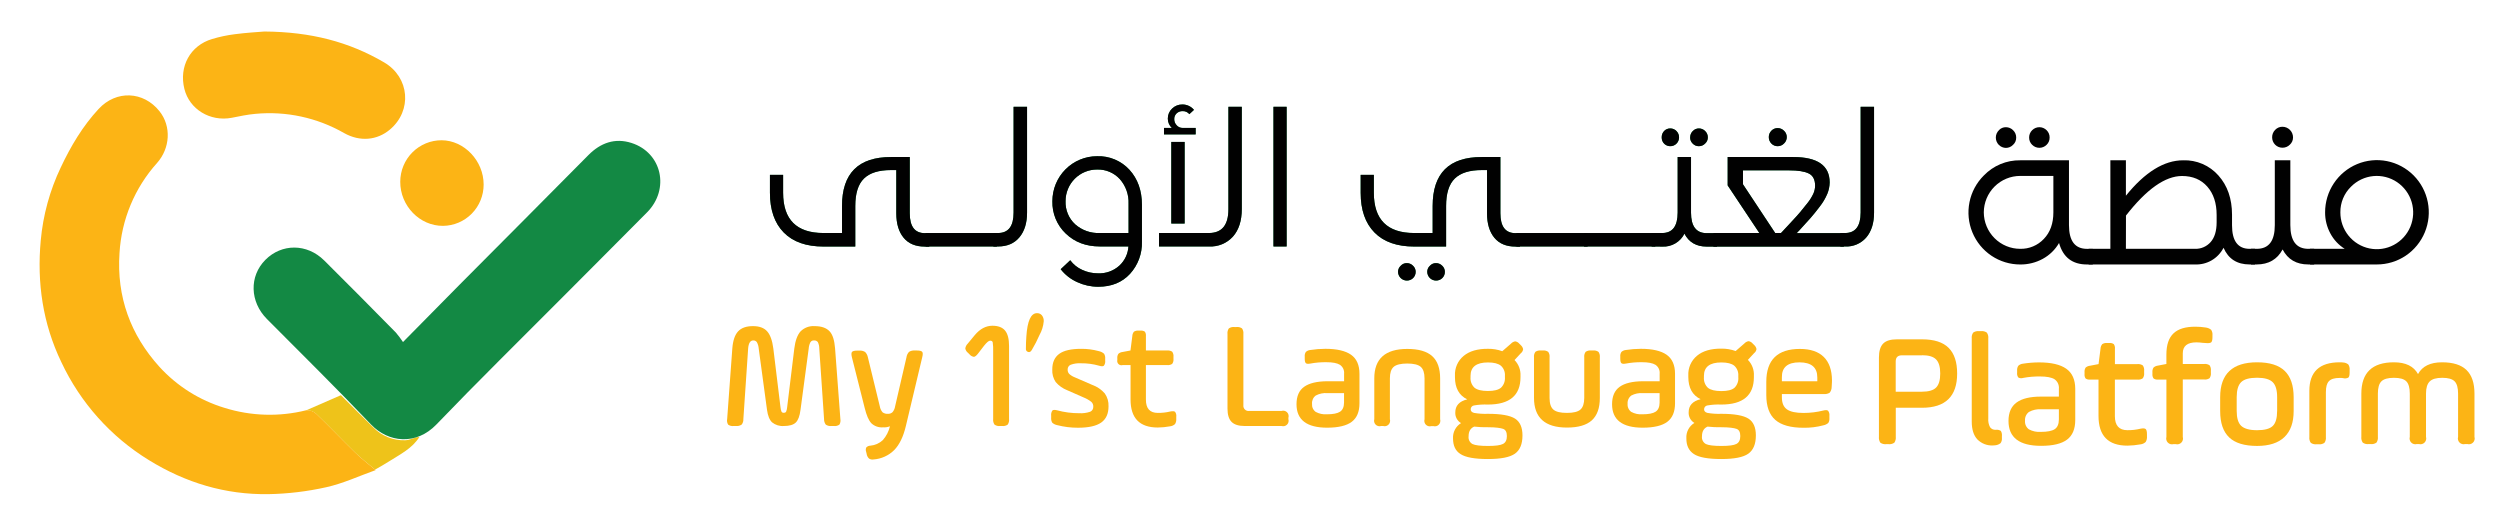 <svg width="1045" height="218" viewBox="0 0 1045 218" fill="none" xmlns="http://www.w3.org/2000/svg">
<path d="M127.959 171.527C128.736 171.465 129.517 171.567 130.252 171.826C130.987 172.085 131.66 172.496 132.228 173.032C137.723 178.3 142.959 183.839 148.414 189.157C150.808 191.495 153.491 193.532 156.772 196.301C158.766 195.204 160.761 194.03 162.756 192.779C167.263 189.899 172.28 187.481 175.302 182.665C173.217 182.665 171.532 183.999 169.318 184.03C166.871 184.108 164.434 183.677 162.16 182.763C159.886 181.85 157.824 180.474 156.103 178.722C151.506 174.267 147.018 169.691 142.49 165.186" fill="#EEC31A"/>
<path d="M157.013 196.502C150.032 198.99 143.389 202.101 136.388 203.656C128.437 205.438 120.328 206.409 112.184 206.555C94.232 206.816 77.647 201.83 62.268 192.348C46.337 182.588 33.6 168.34 25.637 151.37C17.878 135.255 15.395 118.158 17.03 100.528C17.991 89.92 20.828 79.57 25.408 69.966C29.626 61.035 34.553 52.747 41.185 45.583C48.575 37.556 59.994 38.098 66.667 46.496C71.743 52.888 71.075 61.998 65.669 68.099C56.316 78.493 50.77 91.789 49.952 105.786C48.715 124.088 54.559 139.961 66.637 153.326C74.016 161.414 83.43 167.345 93.883 170.494C104.939 173.949 116.723 174.296 127.961 171.498C128.738 171.435 129.518 171.536 130.254 171.796C130.989 172.055 131.662 172.466 132.23 173.003C137.725 178.27 142.961 183.809 148.416 189.127C150.869 191.555 153.622 193.632 157.013 196.502Z" fill="#FCB415"/>
<path d="M168.452 142.971C176.88 134.433 184.479 126.677 192.128 118.98C210.08 100.92 228.031 82.949 245.923 64.858C251.049 59.671 257.063 57.564 263.924 59.741C276.72 63.815 280.071 79.066 270.488 88.749C258.668 100.689 246.781 112.549 234.933 124.459C217.41 142.068 199.668 159.477 182.455 177.397C173.898 186.317 162.259 185.003 155.049 177.397C140.817 162.467 126.126 147.978 111.576 133.349C104.425 126.155 104.106 115.479 110.928 108.616C117.749 101.753 128.301 101.712 135.531 108.887C145.558 118.853 155.531 128.887 165.45 138.988C166.527 140.256 167.53 141.586 168.452 142.971Z" fill="#138944"/>
<path d="M110.518 13.174C129.886 13.315 145.853 17.459 160.563 26.078C171.264 32.339 172.371 46.286 162.967 54.172C157.671 58.627 150.51 59.38 143.828 55.617C132.574 49.172 119.621 46.369 106.729 47.59C103.407 47.881 100.116 48.593 96.815 49.245C87.839 50.931 79.213 45.704 77.079 37.205C74.725 27.823 79.492 19.044 88.667 16.305C91.771 15.371 94.947 14.7 98.162 14.298C103.038 13.656 107.955 13.385 110.518 13.174Z" fill="#FCB415"/>
<path d="M202.161 77.13C202.172 81.677 200.396 86.045 197.221 89.281C194.045 92.518 189.727 94.36 185.207 94.408C175.463 94.488 167.256 86.05 167.305 75.946C167.311 73.666 167.762 71.41 168.634 69.306C169.506 67.202 170.781 65.291 172.387 63.683C173.993 62.075 175.898 60.801 177.993 59.933C180.088 59.066 182.333 58.622 184.599 58.627C194.043 58.677 202.161 67.226 202.161 77.13Z" fill="#FCB415"/>
<path d="M349.063 145.672L351.277 175.141C351.435 175.951 351.29 176.791 350.869 177.499C350.194 177.972 349.369 178.176 348.554 178.071H347.557C346.724 178.168 345.882 177.966 345.183 177.499C344.68 176.819 344.424 175.987 344.455 175.141L342.46 145.732C342.476 144.787 342.271 143.853 341.863 143.003C341.675 142.757 341.428 142.563 341.144 142.44C340.862 142.317 340.553 142.269 340.247 142.3C339.956 142.277 339.665 142.333 339.404 142.462C339.142 142.591 338.919 142.788 338.761 143.033C338.34 143.874 338.093 144.792 338.033 145.732L334.612 171.318C334.283 173.907 333.615 175.683 332.616 176.636C331.62 177.589 329.944 178.071 327.629 178.071C325.866 178.206 324.115 177.661 322.733 176.546C321.657 175.542 320.949 173.787 320.61 171.318L317.149 145.732C317.087 144.798 316.829 143.889 316.39 143.063C316.225 142.814 316 142.613 315.733 142.479C315.469 142.345 315.171 142.284 314.876 142.3C313.606 142.3 312.887 143.444 312.72 145.732L310.727 175.141C310.779 175.976 310.533 176.803 310.028 177.469C309.32 177.951 308.465 178.165 307.614 178.071H306.668C305.854 178.176 305.034 177.972 304.364 177.499C303.932 176.795 303.784 175.951 303.954 175.141L306.108 145.672C306.361 142.361 307.168 139.973 308.533 138.508C309.895 137.043 311.972 136.313 314.765 136.32C317.389 136.32 319.353 137.033 320.65 138.478C321.946 139.922 322.823 142.321 323.251 145.672L326.245 170.245C326.289 170.891 326.441 171.525 326.693 172.121C326.803 172.278 326.955 172.401 327.131 172.474C327.308 172.547 327.502 172.567 327.691 172.532C327.861 172.546 328.033 172.516 328.187 172.443C328.344 172.371 328.478 172.26 328.578 172.121C328.831 171.525 328.981 170.891 329.027 170.245L332.019 145.672C332.438 142.361 333.311 139.973 334.642 138.508C335.405 137.745 336.325 137.155 337.334 136.777C338.344 136.4 339.422 136.244 340.496 136.32C343.318 136.32 345.403 137.033 346.759 138.478C348.115 139.922 348.794 142.321 349.063 145.672Z" fill="#FCB415"/>
<path d="M362.776 149.364L367.763 169.863C367.908 170.78 368.305 171.638 368.909 172.342C369.564 172.824 370.373 173.049 371.182 172.974C371.528 172.993 371.874 172.941 372.201 172.822C372.525 172.703 372.825 172.519 373.078 172.281C373.651 171.59 374.024 170.754 374.154 169.863L378.903 149.364C379.013 148.507 379.39 147.706 379.979 147.077C380.717 146.622 381.581 146.422 382.441 146.505H383.27C384.448 146.505 385.184 146.695 385.484 147.077C385.784 147.458 385.784 148.22 385.484 149.364L378.652 178.071C377.596 182.526 375.98 185.871 373.806 188.105C371.473 190.43 368.385 191.833 365.108 192.058C364.46 192.173 363.792 192.033 363.243 191.667C362.69 191.135 362.337 190.425 362.247 189.66L362.046 188.827C361.936 188.537 361.885 188.227 361.896 187.917C361.909 187.606 361.984 187.301 362.117 187.021C362.566 186.56 363.179 186.297 363.823 186.289C365.759 186.121 367.582 185.309 369.008 183.981C370.47 182.328 371.497 180.335 372 178.181C371.074 178.548 370.08 178.702 369.088 178.633C368.193 178.705 367.293 178.586 366.449 178.283C365.602 177.981 364.831 177.501 364.182 176.877C363.104 175.713 362.187 173.582 361.429 170.485L356.114 149.414C355.827 148.271 355.827 147.508 356.114 147.127C356.4 146.745 357.136 146.555 358.327 146.555H359.156C360.016 146.472 360.88 146.672 361.618 147.127C362.218 147.74 362.619 148.519 362.776 149.364Z" fill="#FCB415"/>
<path d="M405.231 148.09L404.662 147.518C404.056 147.072 403.639 146.412 403.496 145.672C403.593 144.909 403.943 144.202 404.492 143.665L407.484 140.043C409.677 137.454 412.125 136.16 414.823 136.16C417.231 136.16 418.992 136.829 420.11 138.166C421.228 139.531 421.785 141.668 421.785 144.598V175.141C421.889 175.972 421.684 176.812 421.208 177.499C420.524 177.97 419.695 178.173 418.873 178.071H418.055C417.231 178.173 416.397 177.969 415.712 177.499C415.244 176.808 415.041 175.97 415.143 175.141V146.856C415.191 145.592 415.13 144.326 414.953 143.073C414.823 142.622 414.466 142.401 413.877 142.401C413.289 142.401 412.48 143.103 411.344 144.508L408.771 147.859C408.101 148.702 407.523 149.143 407.065 149.163C406.344 149.043 405.691 148.661 405.231 148.09Z" fill="#FCB415"/>
<path d="M429.846 147.137L429.645 147.076C429.374 146.985 429.142 146.8 428.992 146.554C428.842 146.308 428.785 146.017 428.827 145.732C428.827 144.036 428.887 142.341 429.017 140.645C429.436 134.156 430.913 130.909 433.446 130.902C433.84 130.883 434.233 130.957 434.594 131.117C434.956 131.277 435.276 131.519 435.529 131.825C436.063 132.525 436.332 133.393 436.288 134.273C436.111 136.291 435.509 138.248 434.522 140.013C433.58 142.178 432.502 144.279 431.29 146.304C430.842 147.036 430.344 147.307 429.846 147.137Z" fill="#FCB415"/>
<path d="M439.389 174.569V173.746C439.292 172.997 439.469 172.238 439.888 171.609C440.227 171.288 440.884 171.258 441.881 171.509C444.892 172.329 447.999 172.737 451.116 172.723C452.657 172.815 454.2 172.61 455.664 172.121C456.081 171.951 456.433 171.652 456.672 171.268C456.91 170.885 457.022 170.435 456.991 169.984C457.011 169.609 456.947 169.235 456.806 168.888C456.665 168.541 456.449 168.23 456.173 167.977C455.192 167.211 454.108 166.589 452.952 166.131L446.109 163.121C444.24 162.398 442.577 161.219 441.272 159.689C440.247 158.148 439.747 156.313 439.848 154.461C439.848 151.451 440.844 149.314 442.76 147.909C444.674 146.505 447.745 145.812 451.934 145.812C454.414 145.791 456.883 146.112 459.275 146.765C460.098 146.929 460.865 147.306 461.5 147.859C461.875 148.489 462.04 149.225 461.967 149.956V150.719C462.075 151.475 461.881 152.243 461.429 152.856C461.081 153.167 460.43 153.187 459.383 152.856C456.932 152.157 454.392 151.819 451.846 151.853C450.386 151.76 448.922 151.968 447.547 152.465C447.154 152.626 446.823 152.906 446.596 153.265C446.369 153.625 446.259 154.046 446.279 154.471C446.261 154.802 446.308 155.133 446.416 155.444C446.526 155.756 446.696 156.043 446.918 156.287C447.604 156.907 448.4 157.393 449.262 157.722L456.592 160.903C458.607 161.617 460.404 162.845 461.808 164.465C462.913 166.046 463.46 167.953 463.363 169.883C463.363 172.893 462.366 175.181 460.303 176.626C458.237 178.071 455.016 178.793 450.589 178.793C447.666 178.802 444.753 178.438 441.923 177.71C441.155 177.568 440.443 177.221 439.857 176.706C439.473 176.064 439.31 175.314 439.389 174.569Z" fill="#FCB415"/>
<path d="M467.033 150.378V149.746C466.967 149.096 467.126 148.444 467.483 147.899C467.957 147.469 468.555 147.202 469.19 147.137L472.538 146.505L473.308 140.484C473.323 139.809 473.566 139.158 473.996 138.638C474.56 138.283 475.228 138.127 475.889 138.197H476.718C477.362 138.12 478.013 138.277 478.553 138.638C478.912 139.182 479.069 139.836 478.991 140.484V146.505H487.847C488.593 146.422 489.342 146.599 489.973 147.006C490.416 147.635 490.608 148.409 490.511 149.174V149.936C490.608 150.701 490.416 151.475 489.973 152.103C489.344 152.516 488.593 152.693 487.847 152.605H478.991V167.054C478.991 170.756 480.638 172.593 483.978 172.593C485.705 172.612 487.426 172.42 489.104 172.021C490.162 171.81 490.85 171.85 491.19 172.151C491.613 172.762 491.787 173.512 491.677 174.248V175.011C491.75 175.792 491.571 176.576 491.17 177.248C490.594 177.785 489.865 178.119 489.084 178.201C487.393 178.515 485.678 178.683 483.958 178.703C476.366 178.703 472.569 174.8 472.569 166.994V152.605H469.278C468.971 152.699 468.643 152.707 468.332 152.628C468.019 152.55 467.735 152.388 467.507 152.159C467.28 151.93 467.119 151.644 467.04 151.33C466.963 151.016 466.972 150.687 467.064 150.378H467.033Z" fill="#FCB415"/>
<path d="M513.091 170.816V139.621C512.991 138.795 513.192 137.961 513.659 137.273C514.345 136.804 515.178 136.601 516.003 136.701H516.821C517.645 136.599 518.479 136.803 519.164 137.273C519.63 137.961 519.832 138.795 519.733 139.621V169.351C519.689 169.685 519.724 170.025 519.835 170.343C519.945 170.661 520.128 170.948 520.368 171.183C520.608 171.418 520.899 171.593 521.219 171.695C521.537 171.797 521.876 171.822 522.207 171.77H535.679C536.076 171.64 536.502 171.623 536.907 171.72C537.313 171.817 537.686 172.024 537.981 172.319C538.279 172.615 538.488 172.986 538.589 173.394C538.689 173.801 538.678 174.229 538.552 174.629V175.201C538.673 175.599 538.682 176.022 538.583 176.426C538.484 176.829 538.276 177.198 537.985 177.492C537.692 177.787 537.328 177.996 536.927 178.098C536.526 178.2 536.105 178.19 535.71 178.071H520.302C517.769 178.071 515.943 177.499 514.806 176.355C513.668 175.211 513.091 173.365 513.091 170.816Z" fill="#FCB415"/>
<path d="M568.26 156.237V168.589C568.26 172.114 567.184 174.69 565.03 176.315C562.876 177.941 559.461 178.76 554.787 178.773C546.224 178.773 541.941 175.506 541.941 168.97C541.941 165.626 543.005 163.194 545.133 161.676C547.26 160.157 550.499 159.385 554.847 159.358H561.829V156.237C561.904 155.511 561.78 154.778 561.474 154.117C561.165 153.456 560.684 152.891 560.083 152.485C558.925 151.762 557.018 151.401 554.357 151.401C552.13 151.374 549.906 151.566 547.717 151.973C546.789 152.144 546.169 152.094 545.852 151.813C545.532 151.532 545.382 150.919 545.382 149.936V149.043C545.309 148.362 545.477 147.678 545.852 147.107C546.354 146.655 546.985 146.374 547.655 146.304C549.749 145.982 551.861 145.814 553.978 145.802C558.793 145.802 562.38 146.628 564.739 148.281C567.073 149.936 568.26 152.585 568.26 156.237ZM561.809 168.278V164.325H554.827C553.153 164.191 551.476 164.539 549.99 165.328C549.454 165.723 549.031 166.25 548.757 166.858C548.486 167.467 548.374 168.135 548.433 168.8C548.374 169.447 548.484 170.098 548.751 170.689C549.02 171.281 549.436 171.791 549.959 172.171C551.392 172.948 553.014 173.296 554.637 173.175C557.21 173.175 559.044 172.813 560.142 172.091C561.24 171.368 561.793 170.094 561.809 168.268V168.278Z" fill="#FCB415"/>
<path d="M580.976 158.144V175.201C581.095 175.6 581.104 176.023 581.002 176.426C580.901 176.829 580.691 177.197 580.4 177.491C580.107 177.785 579.741 177.994 579.342 178.096C578.941 178.198 578.52 178.189 578.125 178.071H577.307C576.91 178.193 576.487 178.204 576.086 178.103C575.685 178.002 575.317 177.793 575.023 177.498C574.73 177.204 574.523 176.834 574.421 176.429C574.322 176.025 574.333 175.6 574.455 175.201V158.144C574.455 149.949 579.051 145.852 588.247 145.852C592.973 145.852 596.435 146.856 598.659 148.862C600.884 150.869 601.979 153.99 601.979 158.184V175.241C602.099 175.64 602.105 176.063 602.004 176.466C601.902 176.869 601.695 177.237 601.404 177.531C601.111 177.825 600.745 178.034 600.346 178.136C599.945 178.238 599.523 178.229 599.127 178.111H598.311C597.914 178.233 597.491 178.244 597.09 178.143C596.686 178.043 596.32 177.834 596.027 177.539C595.734 177.244 595.526 176.874 595.425 176.469C595.326 176.065 595.337 175.64 595.458 175.241V158.184C595.458 155.896 594.931 154.284 593.882 153.348C592.824 152.415 590.89 151.953 588.247 151.953C585.603 151.953 583.61 152.415 582.552 153.348C581.496 154.281 580.976 155.886 580.976 158.144Z" fill="#FCB415"/>
<path d="M635.569 157.07V157.642C635.569 165.275 631.034 169.094 621.967 169.101C619.996 169.012 618.025 169.14 616.083 169.482C615.699 169.548 615.355 169.751 615.11 170.053C614.866 170.356 614.74 170.738 614.755 171.128C614.755 171.85 615.225 172.342 616.142 172.593C618.065 172.925 620.018 173.052 621.967 172.974C627.412 172.974 631.184 173.643 633.285 174.98C635.36 176.305 636.396 178.653 636.396 182.004C636.396 185.616 635.34 188.165 633.226 189.65C631.112 191.135 627.359 191.877 621.967 191.877C616.402 191.877 612.564 191.175 610.456 189.77C608.362 188.446 607.365 186.259 607.365 183.288C607.288 182.011 607.559 180.737 608.15 179.603C608.741 178.47 609.63 177.52 610.716 176.857C609.947 176.41 609.314 175.757 608.889 174.971C608.466 174.184 608.265 173.295 608.313 172.402C608.313 169.566 609.976 167.743 613.3 166.933C609.877 165.275 608.166 162.177 608.172 157.642V157.07C608.089 155.495 608.373 153.922 609.006 152.478C609.638 151.035 610.6 149.762 611.814 148.762C614.233 146.755 617.617 145.769 621.967 145.802C624.006 145.766 626.034 146.106 627.95 146.806L631.55 143.685C632.02 143.153 632.657 142.799 633.356 142.682C634.039 142.785 634.659 143.143 635.091 143.685L635.669 144.257C636.184 144.699 636.537 145.304 636.667 145.973C636.625 146.312 636.515 146.639 636.343 146.934C636.171 147.229 635.942 147.486 635.669 147.689L633.076 150.498C633.923 151.36 634.579 152.389 635.009 153.521C635.439 154.652 635.629 155.861 635.569 157.07ZM621.967 178.583C620.044 178.627 618.122 178.54 616.213 178.322C614.643 178.991 613.863 180.349 613.869 182.396C613.788 183.037 613.902 183.687 614.195 184.262C614.491 184.836 614.949 185.308 615.514 185.616C616.612 186.138 618.755 186.409 621.967 186.409C625.177 186.409 627.132 186.128 628.23 185.576C629.326 185.024 629.875 183.931 629.875 182.275C629.875 180.62 629.346 179.636 628.299 179.265C627.251 178.894 625.177 178.583 621.967 178.583ZM629.057 157.642V157.07C629.114 156.289 628.993 155.504 628.704 154.777C628.413 154.05 627.961 153.4 627.381 152.876C626.264 151.963 624.449 151.501 621.967 151.501C617.119 151.501 614.691 153.371 614.685 157.11V157.682C614.614 158.491 614.727 159.306 615.013 160.066C615.3 160.825 615.754 161.509 616.341 162.067C617.458 162.97 619.332 163.432 621.936 163.432C624.54 163.432 626.334 162.97 627.412 162.067C627.996 161.5 628.448 160.808 628.733 160.042C629.017 159.277 629.127 158.456 629.057 157.642Z" fill="#FCB415"/>
<path d="M647.717 149.364V166.362C647.717 168.649 648.246 170.261 649.302 171.198C650.36 172.134 652.254 172.599 654.988 172.592C657.693 172.592 659.571 172.128 660.621 171.198C661.672 170.268 662.204 168.656 662.217 166.362V149.364C662.118 148.557 662.321 147.741 662.786 147.076C663.449 146.612 664.258 146.408 665.061 146.505H665.877C666.684 146.406 667.495 146.61 668.161 147.076C668.624 147.743 668.827 148.557 668.73 149.364V166.362C668.73 170.556 667.614 173.673 665.378 175.713C663.134 177.72 659.684 178.723 654.997 178.723C645.801 178.723 641.207 174.586 641.213 166.311V149.364C641.114 148.557 641.317 147.741 641.782 147.076C642.446 146.612 643.255 146.408 644.057 146.505H644.875C645.68 146.406 646.493 146.61 647.159 147.076C647.618 147.744 647.816 148.558 647.717 149.364Z" fill="#FCB415"/>
<path d="M700.163 156.237V168.589C700.163 172.114 699.087 174.69 696.933 176.315C694.779 177.941 691.362 178.76 686.68 178.773C678.123 178.773 673.844 175.506 673.844 168.97C673.844 165.626 674.909 163.194 677.037 161.676C679.164 160.157 682.403 159.385 686.75 159.358H693.732V156.237C693.807 155.511 693.686 154.778 693.377 154.117C693.071 153.456 692.588 152.891 691.986 152.485C690.829 151.762 688.922 151.401 686.261 151.401C684.034 151.374 681.81 151.565 679.62 151.973C678.692 152.144 678.073 152.094 677.755 151.813C677.436 151.532 677.277 150.919 677.277 149.936V149.043C677.206 148.361 677.376 147.677 677.755 147.107C678.256 146.657 678.882 146.376 679.55 146.304C681.646 145.983 683.763 145.815 685.884 145.802C690.69 145.802 694.277 146.628 696.645 148.281C698.977 149.936 700.163 152.585 700.163 156.237ZM693.712 168.278V164.325H686.73C685.053 164.196 683.373 164.543 681.885 165.328C681.353 165.725 680.932 166.253 680.661 166.861C680.39 167.469 680.28 168.136 680.337 168.8C680.277 169.447 680.388 170.098 680.657 170.689C680.923 171.281 681.34 171.791 681.863 172.171C683.296 172.948 684.918 173.296 686.541 173.175C689.114 173.175 690.95 172.813 692.046 172.091C693.144 171.368 693.699 170.094 693.712 168.268V168.278Z" fill="#FCB415"/>
<path d="M733.125 157.07V157.642C733.125 165.274 728.59 169.094 719.522 169.101C717.553 169.012 715.58 169.14 713.638 169.482C713.257 169.547 712.91 169.751 712.666 170.053C712.423 170.356 712.295 170.738 712.311 171.128C712.311 171.85 712.78 172.342 713.698 172.592C715.62 172.925 717.573 173.052 719.522 172.974C724.954 172.974 728.727 173.643 730.841 174.98C732.915 176.305 733.954 178.653 733.954 182.004C733.954 185.616 732.887 188.165 730.781 189.65C728.678 191.135 724.917 191.877 719.522 191.877C713.958 191.877 710.122 191.175 708.014 189.77C705.906 188.366 704.868 186.181 704.901 183.218C704.819 181.939 705.088 180.661 705.681 179.526C706.274 178.392 707.167 177.443 708.263 176.787C707.492 176.34 706.859 175.687 706.435 174.901C706.012 174.114 705.812 173.225 705.858 172.332C705.858 169.495 707.52 167.673 710.845 166.863C707.428 165.204 705.719 162.107 705.719 157.572V157C705.633 155.425 705.92 153.851 706.552 152.408C707.185 150.965 708.146 149.691 709.359 148.692C711.786 146.685 715.17 145.698 719.511 145.732C721.55 145.695 723.579 146.035 725.497 146.735L729.097 143.615C729.567 143.082 730.204 142.728 730.9 142.611C731.584 142.715 732.203 143.073 732.635 143.615L733.215 144.187C733.731 144.629 734.082 145.234 734.212 145.903C734.17 146.242 734.06 146.569 733.89 146.864C733.718 147.159 733.489 147.415 733.215 147.618L730.623 150.428C731.478 151.297 732.144 152.337 732.574 153.482C733.006 154.626 733.193 155.848 733.125 157.07ZM719.522 178.583C717.6 178.627 715.677 178.54 713.768 178.322C712.198 178.991 711.418 180.349 711.425 182.396C711.345 183.038 711.46 183.689 711.755 184.264C712.051 184.838 712.514 185.31 713.08 185.616C714.176 186.138 716.321 186.409 719.531 186.409C722.743 186.409 724.699 186.128 725.794 185.576C726.892 185.024 727.441 183.931 727.441 182.275C727.441 180.62 726.912 179.636 725.865 179.265C724.818 178.894 722.723 178.583 719.522 178.583ZM726.612 157.642V157.07C726.667 156.289 726.546 155.505 726.255 154.779C725.966 154.052 725.514 153.401 724.937 152.876C723.821 151.963 722.005 151.501 719.522 151.501C714.674 151.501 712.249 153.371 712.242 157.11V157.682C712.17 158.499 712.282 159.322 712.573 160.089C712.862 160.856 713.323 161.546 713.918 162.107C715.034 163.01 716.91 163.472 719.522 163.472C722.135 163.472 723.92 163.01 724.996 162.107C725.583 161.533 726.03 160.833 726.31 160.06C726.59 159.287 726.694 158.461 726.612 157.642Z" fill="#FCB415"/>
<path d="M765.767 158.977C765.767 159.147 765.767 160.08 765.639 161.776C765.637 162.632 765.348 163.463 764.821 164.134C764.107 164.594 763.26 164.795 762.416 164.706H744.825V166.101C744.825 168.442 745.532 170.114 746.948 171.117C748.365 172.121 750.667 172.613 753.879 172.613C756.648 172.615 759.408 172.278 762.098 171.609C763.095 171.348 763.793 171.388 764.153 171.699C764.6 172.315 764.792 173.081 764.691 173.837V174.659C764.775 175.405 764.609 176.156 764.221 176.797C763.613 177.312 762.881 177.658 762.098 177.8C759.417 178.511 756.65 178.848 753.879 178.803C748.526 178.803 744.595 177.71 742.082 175.522C739.569 173.335 738.312 169.877 738.312 165.147V159.609C738.312 150.438 742.993 145.852 752.354 145.852C756.741 145.852 760.065 146.966 762.327 149.194C764.587 151.421 765.734 154.682 765.767 158.977ZM744.825 157.762V159.358H759.633V157.762C759.633 153.568 757.146 151.468 752.175 151.461C747.201 151.454 744.75 153.555 744.825 157.762Z" fill="#FCB415"/>
<path d="M793.005 141.839H803.406C808.453 141.839 812.163 143.03 814.536 145.411C816.91 147.792 818.094 151.371 818.087 156.147C818.087 165.679 813.193 170.445 803.406 170.445H792.436V182.556C792.54 183.436 792.324 184.323 791.828 185.055C791.1 185.55 790.218 185.764 789.345 185.657H788.477C787.604 185.764 786.722 185.55 785.994 185.055C785.503 184.321 785.291 183.434 785.395 182.556V149.445C785.395 146.755 785.994 144.789 787.2 143.585C788.406 142.381 790.322 141.839 793.005 141.839ZM803.406 148.521H795.02C793.274 148.521 792.405 149.374 792.405 151.08V163.733H803.376C806.189 163.733 808.173 163.141 809.311 161.977C810.448 160.813 811.017 158.846 811.017 156.107C811.017 153.368 810.437 151.401 809.271 150.227C808.105 149.053 806.169 148.481 803.406 148.481V148.521Z" fill="#FCB415"/>
<path d="M824.19 176.215V141.458C824.088 140.602 824.302 139.738 824.789 139.029C825.495 138.535 826.357 138.317 827.212 138.417H828.081C828.932 138.317 829.789 138.535 830.493 139.029C830.989 139.735 831.207 140.6 831.101 141.458V174.86C830.991 176.143 831.249 177.431 831.84 178.573C832.118 178.945 832.484 179.241 832.907 179.43C833.328 179.62 833.793 179.698 834.254 179.656C834.992 179.553 835.742 179.72 836.368 180.128C836.743 180.806 836.893 181.586 836.796 182.355V183.028C836.884 183.798 836.692 184.574 836.258 185.215C835.625 185.732 834.856 186.05 834.044 186.128C833.738 186.188 833.427 186.211 833.116 186.198C831.904 186.27 830.689 186.082 829.556 185.646C828.42 185.21 827.391 184.537 826.533 183.67C824.972 181.984 824.19 179.499 824.19 176.215Z" fill="#FCB415"/>
<path d="M867.454 162.519V175.562C867.454 179.295 866.316 182.034 864.032 183.76C861.748 185.486 858.139 186.359 853.172 186.359C844.095 186.359 839.556 182.894 839.549 175.964C839.549 172.465 840.678 169.89 842.94 168.238C845.2 166.585 848.635 165.766 853.242 165.779H860.613V162.519C860.69 161.744 860.56 160.963 860.236 160.257C859.911 159.551 859.404 158.946 858.767 158.505C857.539 157.752 855.515 157.361 852.702 157.361C850.341 157.33 847.982 157.535 845.663 157.973C845.337 158.084 844.991 158.126 844.647 158.096C844.305 158.067 843.97 157.967 843.668 157.803C843.456 157.518 843.302 157.195 843.214 156.85C843.128 156.506 843.108 156.148 843.158 155.796V154.883C843.094 154.175 843.273 153.466 843.668 152.876C844.199 152.394 844.869 152.095 845.581 152.023C847.799 151.674 850.039 151.493 852.283 151.481C857.383 151.481 861.184 152.361 863.684 154.12C866.184 155.879 867.44 158.679 867.454 162.519ZM860.613 175.261V171.077H853.242C851.459 170.946 849.675 171.332 848.106 172.191C847.541 172.612 847.094 173.172 846.805 173.816C846.518 174.461 846.399 175.169 846.459 175.874C846.399 176.559 846.516 177.248 846.796 177.876C847.078 178.503 847.515 179.047 848.066 179.456C849.594 180.28 851.322 180.652 853.053 180.529C855.784 180.529 857.729 180.148 858.886 179.385C860.033 178.613 860.613 177.248 860.613 175.261Z" fill="#FCB415"/>
<path d="M871.343 156.308V155.635C871.265 154.932 871.431 154.223 871.812 153.629C872.333 153.195 872.974 152.933 873.647 152.876L877.198 152.194L878.005 145.852C878.016 145.118 878.276 144.41 878.744 143.846C879.339 143.471 880.04 143.306 880.737 143.374H881.625C882.309 143.292 882.999 143.459 883.57 143.846C883.964 144.435 884.132 145.148 884.039 145.852V152.194H893.433C894.22 152.107 895.014 152.299 895.678 152.735C896.147 153.403 896.35 154.223 896.246 155.033V155.836C896.352 156.647 896.147 157.467 895.678 158.134C895.016 158.574 894.222 158.766 893.433 158.676H884.019V173.947C884.019 177.86 885.763 179.817 889.255 179.817C891.085 179.839 892.911 179.633 894.69 179.205C895.797 178.984 896.535 179.024 896.894 179.345C897.254 179.666 897.432 180.349 897.432 181.573V182.375C897.51 183.202 897.32 184.032 896.894 184.743C896.288 185.31 895.514 185.662 894.69 185.747C892.895 186.074 891.079 186.252 889.255 186.279C881.211 186.279 877.185 182.141 877.176 173.867V158.666H873.647C872.985 158.744 872.319 158.577 871.773 158.194C871.407 157.639 871.252 156.968 871.343 156.308Z" fill="#FCB415"/>
<path d="M899.716 156.308V155.635C899.639 154.932 899.804 154.223 900.186 153.629C900.695 153.181 901.328 152.901 902 152.826L905.552 152.144V148.23C905.552 144.146 906.548 141.207 908.544 139.33C910.537 137.454 913.531 136.561 917.638 136.561C919.075 136.561 920.508 136.672 921.926 136.892C922.77 136.981 923.573 137.308 924.241 137.835C924.695 138.509 924.895 139.324 924.809 140.133V140.946C924.809 142.12 924.609 142.852 924.21 143.173C923.789 143.358 923.335 143.451 922.874 143.444L920.72 143.304C919.853 143.187 918.98 143.12 918.107 143.103C914.307 143.103 912.402 144.638 912.402 147.688V152.144H921.328C922.126 152.049 922.931 152.241 923.601 152.685C924.055 153.359 924.245 154.177 924.141 154.983V155.786C924.247 156.592 924.055 157.41 923.601 158.083C922.933 158.533 922.126 158.725 921.328 158.625H912.402V182.626C912.523 183.044 912.53 183.487 912.424 183.908C912.316 184.33 912.098 184.714 911.791 185.022C911.487 185.329 911.103 185.549 910.684 185.657C910.265 185.765 909.827 185.758 909.41 185.636H908.552C908.138 185.758 907.697 185.765 907.278 185.657C906.859 185.549 906.478 185.329 906.171 185.022C905.865 184.714 905.647 184.33 905.541 183.908C905.433 183.487 905.44 183.044 905.561 182.626V158.665H902.071C901.409 158.744 900.741 158.576 900.195 158.194C899.811 157.645 899.641 156.974 899.716 156.308Z" fill="#FCB415"/>
<path d="M943.456 186.399C938.181 186.399 934.283 185.205 931.789 182.827C929.296 180.449 928.028 176.807 928.028 171.79V166.02C928.028 156.308 933.172 151.448 943.456 151.441C948.697 151.441 952.553 152.645 955.026 155.053C957.5 157.461 958.739 161.117 958.746 166.02V171.83C958.746 176.599 957.46 180.221 954.887 182.697C952.315 185.165 948.494 186.399 943.456 186.399ZM951.845 171.83V166.02C951.845 163.05 951.226 160.96 949.989 159.749C948.754 158.525 946.578 157.893 943.456 157.893C940.337 157.893 938.062 158.495 936.816 159.719C935.568 160.943 934.94 163.02 934.94 165.99V171.8C934.94 174.719 935.559 176.817 936.816 178.001C938.073 179.185 940.275 179.827 943.456 179.827C946.64 179.827 948.823 179.225 950.031 178.031C951.237 176.837 951.834 174.79 951.834 171.83H951.845Z" fill="#FCB415"/>
<path d="M972.22 163.913V182.677C972.324 183.534 972.106 184.399 971.612 185.105C970.906 185.595 970.049 185.809 969.198 185.707H968.331C967.48 185.809 966.623 185.595 965.917 185.105C965.424 184.399 965.207 183.534 965.309 182.677V163.391C965.309 155.425 969.535 151.441 977.986 151.441C978.435 151.423 978.885 151.447 979.33 151.512C980.146 151.533 980.933 151.818 981.575 152.324C982.035 153.018 982.236 153.853 982.144 154.682V155.685C982.144 156.809 981.974 157.522 981.606 157.843C980.902 158.203 980.087 158.275 979.33 158.043C978.885 157.973 978.435 157.95 977.986 157.973C975.838 157.973 974.341 158.425 973.497 159.328C972.639 160.171 972.22 161.706 972.22 163.913Z" fill="#FCB415"/>
<path d="M993.952 164.535V182.596C994.053 183.452 993.839 184.315 993.354 185.024C992.644 185.513 991.784 185.727 990.931 185.626H990.063C989.212 185.729 988.354 185.514 987.648 185.024C987.155 184.318 986.939 183.453 987.042 182.596V164.535C987.042 155.806 991.579 151.441 1000.65 151.441C1005.58 151.441 1008.94 153.083 1010.73 156.368C1012.5 153.087 1015.86 151.441 1020.78 151.441C1025.39 151.441 1028.8 152.521 1031.01 154.682C1033.23 156.843 1034.33 160.127 1034.33 164.535V182.596C1034.46 183.014 1034.46 183.457 1034.35 183.878C1034.25 184.3 1034.03 184.684 1033.72 184.992C1033.42 185.3 1033.04 185.519 1032.62 185.627C1032.2 185.735 1031.76 185.728 1031.34 185.606H1030.47C1030.06 185.728 1029.62 185.735 1029.2 185.627C1028.78 185.519 1028.4 185.3 1028.09 184.992C1027.79 184.684 1027.57 184.3 1027.46 183.878C1027.35 183.457 1027.36 183.014 1027.48 182.596V164.535C1027.48 162.107 1027 160.398 1026.04 159.408C1025.04 158.404 1023.34 157.923 1020.84 157.923C1018.34 157.923 1016.64 158.435 1015.61 159.448C1014.59 160.462 1014.07 162.157 1014.07 164.535V182.596C1014.19 183.014 1014.2 183.457 1014.09 183.878C1013.98 184.3 1013.76 184.684 1013.46 184.992C1013.15 185.3 1012.77 185.519 1012.35 185.627C1011.93 185.735 1011.49 185.728 1011.08 185.606H1010.28C1009.86 185.728 1009.42 185.735 1009 185.627C1008.59 185.519 1008.2 185.3 1007.9 184.992C1007.59 184.684 1007.37 184.3 1007.27 183.878C1007.16 183.457 1007.17 183.014 1007.29 182.596V164.535C1007.29 162.107 1006.81 160.398 1005.85 159.408C1004.85 158.404 1003.16 157.923 1000.64 157.923C998.132 157.923 996.405 158.425 995.418 159.408C994.432 160.391 993.952 162.107 993.952 164.535Z" fill="#FCB415"/>
<path d="M321.836 80.57V73.084H327.343V80.57C327.343 91.794 332.969 97.406 344.226 97.406H351.964V86.108C351.964 72.462 358.796 65.639 372.461 65.639H380.279V89.148C380.279 94.687 382.386 97.456 386.601 97.456H388.418V103.076H386.562C382.693 103.076 379.741 101.838 377.706 99.363C375.671 96.888 374.654 93.483 374.654 89.148V71.088H372.461C367.3 71.088 363.517 72.275 361.111 74.65C358.704 77.024 357.505 80.854 357.511 86.138V103.055H344.226C336.986 103.055 331.443 101.095 327.601 97.176C323.758 93.256 321.836 87.72 321.836 80.57Z" fill="#168944"/>
<path d="M416.688 103.025H386.93V97.406H416.688V103.025Z" fill="#168944"/>
<path d="M415.205 97.406H417.14C421.508 97.406 423.688 94.56 423.681 88.868V44.639H429.308V88.868C429.308 93.209 428.238 96.654 426.104 99.202C423.97 101.751 420.996 103.025 417.18 103.025H415.244L415.205 97.406Z" fill="#168944"/>
<path d="M439.896 84.082C439.901 79.099 441.87 74.321 445.373 70.799C448.874 67.277 453.625 65.298 458.576 65.298C461.107 65.209 463.627 65.67 465.964 66.65C468.301 67.63 470.402 69.106 472.119 70.977C475.579 74.784 477.314 79.65 477.327 85.576V101.069C477.457 106.019 475.669 110.827 472.34 114.474C469.015 118.066 464.586 119.862 459.055 119.862C456.015 119.864 453.01 119.2 450.249 117.915C447.553 116.709 445.192 114.86 443.369 112.527L447.357 108.785C448.649 110.531 450.366 111.913 452.344 112.798C454.418 113.768 456.678 114.265 458.967 114.253C462.243 114.395 465.446 113.243 467.891 111.042C470.144 108.963 471.507 106.085 471.692 103.015H459.723C453.966 103.015 449.229 101.229 445.512 97.657C443.677 95.921 442.229 93.814 441.261 91.474C440.293 89.134 439.828 86.615 439.896 84.082ZM445.401 84.082C445.333 85.886 445.655 87.685 446.345 89.353C447.033 91.021 448.071 92.519 449.392 93.744C452.229 96.255 455.92 97.567 459.694 97.406H471.74V85.205C471.903 81.419 470.598 77.717 468.1 74.88C466.895 73.561 465.42 72.519 463.775 71.826C462.13 71.133 460.358 70.806 458.576 70.867C456.85 70.856 455.139 71.189 453.541 71.847C451.943 72.504 450.49 73.473 449.266 74.697C448.04 75.921 447.07 77.377 446.407 78.981C445.743 80.585 445.401 82.305 445.401 84.041V84.082Z" fill="#168944"/>
<path d="M505.291 97.406C510.749 97.406 513.479 94.089 513.479 87.453V44.639H519.065V87.373C519.065 92.269 517.828 96.092 515.383 98.871C514.129 100.259 512.584 101.351 510.86 102.069C509.136 102.787 507.275 103.113 505.412 103.025H484.468V97.406H505.291ZM486.551 53.468H489.823C489.294 52.972 488.873 52.371 488.584 51.702C488.295 51.034 488.147 50.314 488.147 49.585C488.136 48.8 488.291 48.02 488.599 47.298C488.906 46.575 489.36 45.926 489.933 45.391C490.502 44.831 491.177 44.391 491.915 44.097C492.656 43.802 493.445 43.659 494.241 43.675C495.163 43.668 496.073 43.865 496.911 44.254C497.746 44.642 498.487 45.213 499.078 45.923L497.153 47.709C496.812 47.292 496.377 46.962 495.886 46.742C495.394 46.523 494.858 46.421 494.32 46.445C493.401 46.417 492.506 46.752 491.827 47.378C491.498 47.688 491.238 48.067 491.066 48.488C490.894 48.908 490.813 49.361 490.83 49.816C490.819 50.761 491.177 51.673 491.827 52.355C492.133 52.708 492.51 52.991 492.934 53.184C493.357 53.378 493.815 53.478 494.281 53.478H499.786V56.178H486.551V53.468ZM489.605 93.443V59.328H495.178V93.443H489.605Z" fill="#168944"/>
<path d="M537.813 103.025H532.308V44.639H537.813V103.025Z" fill="#168944"/>
<path d="M568.76 73.084H574.265V80.57C574.265 91.794 579.893 97.406 591.15 97.406H598.849V86.108C598.849 72.462 605.681 65.639 619.343 65.639H627.163V89.148C627.163 94.687 629.271 97.456 633.486 97.456H635.34V103.076H633.486C629.617 103.076 626.665 101.838 624.63 99.363C622.595 96.888 621.579 93.483 621.579 89.148V71.088H619.425C614.27 71.088 610.487 72.275 608.075 74.65C605.661 77.024 604.462 80.854 604.475 86.138V103.055H591.15C583.91 103.055 578.368 101.095 574.525 97.176C570.682 93.256 568.76 87.73 568.76 80.6V73.084ZM585.495 111.103C585.815 110.745 586.205 110.46 586.642 110.266C587.078 110.072 587.552 109.974 588.029 109.979C588.514 109.976 588.994 110.071 589.442 110.259C589.887 110.447 590.293 110.724 590.632 111.072C590.987 111.4 591.269 111.798 591.463 112.242C591.655 112.687 591.752 113.166 591.748 113.651C591.748 114.141 591.649 114.625 591.457 115.075C591.265 115.525 590.985 115.932 590.632 116.27C589.929 116.934 588.994 117.294 588.029 117.273C587.067 117.26 586.148 116.871 585.465 116.187C584.783 115.503 584.393 114.579 584.378 113.611C584.38 113.137 584.479 112.669 584.673 112.237C584.865 111.805 585.145 111.419 585.495 111.103ZM597.703 111.103C598.02 110.746 598.408 110.461 598.845 110.267C599.279 110.073 599.751 109.975 600.227 109.979C600.712 109.975 601.195 110.07 601.642 110.258C602.092 110.446 602.498 110.723 602.839 111.072C603.194 111.4 603.476 111.798 603.67 112.242C603.862 112.687 603.959 113.166 603.955 113.651C603.955 114.141 603.856 114.625 603.664 115.075C603.472 115.525 603.19 115.932 602.839 116.27C602.132 116.936 601.195 117.297 600.227 117.273C599.263 117.263 598.344 116.874 597.663 116.189C596.984 115.504 596.596 114.579 596.585 113.611C596.585 113.137 596.684 112.668 596.876 112.236C597.068 111.803 597.35 111.417 597.703 111.103Z" fill="#168944"/>
<path d="M663.612 103.025H633.854V97.406H663.612V103.025Z" fill="#168944"/>
<path d="M691.889 103.025H662.129V97.406H691.889V103.025Z" fill="#168944"/>
<path d="M690.401 103.025V97.406H694.791C699.098 97.406 701.255 94.56 701.261 88.868V65.639H706.848V88.918C706.848 94.604 709.028 97.45 713.389 97.457H717.699V103.075H713.389C709.068 103.075 705.97 101.276 704.094 97.677C703.232 99.389 701.892 100.81 700.24 101.769C698.589 102.728 696.693 103.182 694.791 103.075L690.401 103.025ZM694.59 57.442C694.575 56.954 694.654 56.468 694.826 56.012C694.996 55.556 695.256 55.138 695.589 54.783C695.919 54.426 696.325 54.145 696.773 53.956C697.222 53.768 697.705 53.677 698.19 53.689C698.671 53.684 699.147 53.778 699.59 53.966C700.033 54.155 700.432 54.433 700.763 54.783C701.114 55.128 701.391 55.543 701.576 56C701.762 56.457 701.852 56.948 701.841 57.442C701.837 58.169 701.618 58.879 701.215 59.481C700.809 60.084 700.238 60.553 699.568 60.829C698.9 61.105 698.166 61.175 697.456 61.031C696.748 60.887 696.098 60.535 695.589 60.02C694.929 59.328 694.57 58.4 694.59 57.442ZM706.497 57.442C706.488 56.947 706.581 56.456 706.768 55.999C706.956 55.542 707.234 55.128 707.586 54.783C707.913 54.431 708.312 54.153 708.753 53.964C709.193 53.776 709.67 53.682 710.148 53.689C710.633 53.686 711.114 53.782 711.561 53.969C712.007 54.157 712.412 54.434 712.752 54.783C713.111 55.123 713.396 55.536 713.59 55.994C713.781 56.451 713.876 56.945 713.867 57.442C713.872 57.92 713.775 58.394 713.581 58.832C713.389 59.27 713.107 59.661 712.752 59.98C712.417 60.336 712.013 60.62 711.566 60.813C711.118 61.006 710.635 61.105 710.148 61.104C709.665 61.115 709.185 61.024 708.737 60.838C708.292 60.651 707.888 60.373 707.555 60.02C707.209 59.688 706.934 59.287 706.749 58.844C706.561 58.4 706.466 57.923 706.469 57.442H706.497Z" fill="#168944"/>
<path d="M716.222 97.406H735.411L722.166 77.499V65.639H749.552C759.711 65.639 764.795 69.185 764.801 76.275C764.77 77.91 764.433 79.523 763.805 81.031C763.007 82.906 761.966 84.667 760.712 86.269C759.296 88.135 758.04 89.71 756.922 90.985C755.806 92.259 754.25 93.995 752.274 96.112C751.677 96.704 751.278 97.115 750.998 97.456H770.714V103.075H716.222V97.406ZM728.568 71.208V77.048L742.032 97.406H744.457C745.008 96.804 746.298 95.42 748.326 93.252C750.354 91.085 751.73 89.563 752.455 88.687C753.172 87.811 754.17 86.576 755.447 84.984C756.468 83.736 757.327 82.364 758.009 80.901C758.465 79.874 758.705 78.764 758.716 77.64C758.716 75.105 757.837 73.399 756.075 72.522C754.314 71.646 751.573 71.208 747.856 71.208H728.568ZM739.36 57.291C739.355 56.803 739.446 56.32 739.631 55.868C739.814 55.417 740.085 55.007 740.427 54.662C740.766 54.302 741.176 54.016 741.63 53.822C742.087 53.629 742.576 53.532 743.07 53.539C743.562 53.54 744.049 53.64 744.503 53.833C744.957 54.026 745.367 54.308 745.713 54.662C746.077 54.995 746.368 55.401 746.567 55.854C746.765 56.307 746.869 56.796 746.869 57.291C746.873 57.796 746.772 58.296 746.573 58.759C746.375 59.222 746.082 59.638 745.713 59.98C745.37 60.337 744.959 60.62 744.505 60.813C744.051 61.006 743.562 61.105 743.07 61.104C742.576 61.113 742.085 61.017 741.63 60.824C741.174 60.63 740.764 60.343 740.427 59.98C740.081 59.626 739.807 59.206 739.624 58.744C739.441 58.282 739.351 57.788 739.36 57.291Z" fill="#168944"/>
<path d="M769.27 97.406H771.203C775.56 97.406 777.74 94.56 777.747 88.868V44.639H783.351V88.868C783.351 93.209 782.282 96.654 780.139 99.202C779.043 100.484 777.67 101.495 776.124 102.158C774.579 102.821 772.901 103.118 771.223 103.025H769.29L769.27 97.406Z" fill="#168944"/>
<path d="M321.836 80.57V73.084H327.343V80.57C327.343 91.794 332.969 97.406 344.226 97.406H351.964V86.108C351.964 72.462 358.796 65.639 372.461 65.639H380.279V89.148C380.279 94.687 382.386 97.456 386.601 97.456H388.418V103.076H386.562C382.693 103.076 379.741 101.838 377.706 99.363C375.671 96.888 374.654 93.483 374.654 89.148V71.088H372.461C367.3 71.088 363.517 72.275 361.111 74.65C358.704 77.024 357.505 80.854 357.511 86.138V103.055H344.226C336.986 103.055 331.443 101.095 327.601 97.176C323.758 93.256 321.836 87.72 321.836 80.57Z" fill="#010101"/>
<path d="M416.688 103.025H386.93V97.406H416.688V103.025Z" fill="#010101"/>
<path d="M415.205 97.406H417.14C421.508 97.406 423.688 94.56 423.681 88.868V44.639H429.308V88.868C429.308 93.209 428.238 96.654 426.104 99.202C423.97 101.751 420.996 103.025 417.18 103.025H415.244L415.205 97.406Z" fill="#010101"/>
<path d="M439.896 84.082C439.901 79.099 441.87 74.321 445.373 70.799C448.874 67.277 453.625 65.298 458.576 65.298C461.107 65.209 463.627 65.67 465.964 66.65C468.301 67.63 470.402 69.106 472.119 70.977C475.579 74.784 477.314 79.65 477.327 85.576V101.069C477.457 106.019 475.669 110.827 472.34 114.474C469.015 118.066 464.586 119.862 459.055 119.862C456.015 119.864 453.01 119.2 450.249 117.915C447.553 116.709 445.192 114.86 443.369 112.527L447.357 108.785C448.649 110.531 450.366 111.913 452.344 112.798C454.418 113.768 456.678 114.265 458.967 114.253C462.243 114.395 465.446 113.243 467.891 111.042C470.144 108.963 471.507 106.085 471.692 103.015H459.723C453.966 103.015 449.229 101.229 445.512 97.657C443.677 95.921 442.229 93.814 441.261 91.474C440.293 89.134 439.828 86.615 439.896 84.082ZM445.401 84.082C445.333 85.886 445.655 87.685 446.345 89.353C447.033 91.021 448.071 92.519 449.392 93.744C452.229 96.255 455.92 97.567 459.694 97.406H471.74V85.205C471.903 81.419 470.598 77.717 468.1 74.88C466.895 73.561 465.42 72.519 463.775 71.826C462.13 71.133 460.358 70.806 458.576 70.867C456.85 70.856 455.139 71.189 453.541 71.847C451.943 72.504 450.49 73.473 449.266 74.697C448.04 75.921 447.07 77.377 446.407 78.981C445.743 80.585 445.401 82.305 445.401 84.041V84.082Z" fill="#010101"/>
<path d="M505.291 97.406C510.749 97.406 513.479 94.089 513.479 87.453V44.639H519.065V87.373C519.065 92.269 517.828 96.092 515.383 98.871C514.129 100.259 512.584 101.351 510.86 102.069C509.136 102.787 507.275 103.113 505.412 103.025H484.468V97.406H505.291ZM486.551 53.468H489.823C489.294 52.972 488.873 52.371 488.584 51.702C488.295 51.034 488.147 50.314 488.147 49.585C488.136 48.8 488.291 48.02 488.599 47.298C488.906 46.575 489.36 45.926 489.933 45.391C490.502 44.831 491.177 44.391 491.915 44.097C492.656 43.802 493.445 43.659 494.241 43.675C495.163 43.668 496.073 43.865 496.911 44.254C497.746 44.642 498.487 45.213 499.078 45.923L497.153 47.709C496.812 47.292 496.377 46.962 495.886 46.742C495.394 46.523 494.858 46.421 494.32 46.445C493.401 46.417 492.506 46.752 491.827 47.378C491.498 47.688 491.238 48.067 491.066 48.488C490.894 48.908 490.813 49.361 490.83 49.816C490.819 50.761 491.177 51.673 491.827 52.355C492.133 52.708 492.51 52.991 492.934 53.184C493.357 53.378 493.815 53.478 494.281 53.478H499.786V56.178H486.551V53.468ZM489.605 93.443V59.328H495.178V93.443H489.605Z" fill="#010101"/>
<path d="M537.813 103.025H532.308V44.639H537.813V103.025Z" fill="#010101"/>
<path d="M568.76 73.084H574.265V80.57C574.265 91.794 579.893 97.406 591.15 97.406H598.849V86.108C598.849 72.462 605.681 65.639 619.343 65.639H627.163V89.148C627.163 94.687 629.271 97.456 633.486 97.456H635.34V103.076H633.486C629.617 103.076 626.665 101.838 624.63 99.363C622.595 96.888 621.579 93.483 621.579 89.148V71.088H619.425C614.27 71.088 610.487 72.275 608.075 74.65C605.661 77.024 604.462 80.854 604.475 86.138V103.055H591.15C583.91 103.055 578.368 101.095 574.525 97.176C570.682 93.256 568.76 87.73 568.76 80.6V73.084ZM585.495 111.103C585.815 110.745 586.205 110.46 586.642 110.266C587.078 110.072 587.552 109.974 588.029 109.979C588.514 109.976 588.994 110.071 589.442 110.259C589.887 110.447 590.293 110.724 590.632 111.072C590.987 111.4 591.269 111.798 591.463 112.242C591.655 112.687 591.752 113.166 591.748 113.651C591.748 114.141 591.649 114.625 591.457 115.075C591.265 115.525 590.985 115.932 590.632 116.27C589.929 116.934 588.994 117.294 588.029 117.273C587.067 117.26 586.148 116.871 585.465 116.187C584.783 115.503 584.393 114.579 584.378 113.611C584.38 113.137 584.479 112.669 584.673 112.237C584.865 111.805 585.145 111.419 585.495 111.103ZM597.703 111.103C598.02 110.746 598.408 110.461 598.845 110.267C599.279 110.073 599.751 109.975 600.227 109.979C600.712 109.975 601.195 110.07 601.642 110.258C602.092 110.446 602.498 110.723 602.839 111.072C603.194 111.4 603.476 111.798 603.67 112.242C603.862 112.687 603.959 113.166 603.955 113.651C603.955 114.141 603.856 114.625 603.664 115.075C603.472 115.525 603.19 115.932 602.839 116.27C602.132 116.936 601.195 117.297 600.227 117.273C599.263 117.263 598.344 116.874 597.663 116.189C596.984 115.504 596.596 114.579 596.585 113.611C596.585 113.137 596.684 112.668 596.876 112.236C597.068 111.803 597.35 111.417 597.703 111.103Z" fill="#010101"/>
<path d="M663.612 103.025H633.854V97.406H663.612V103.025Z" fill="#010101"/>
<path d="M691.889 103.025H662.129V97.406H691.889V103.025Z" fill="#010101"/>
<path d="M690.401 103.025V97.406H694.791C699.098 97.406 701.255 94.56 701.261 88.868V65.639H706.848V88.918C706.848 94.604 709.028 97.45 713.389 97.457H717.699V103.075H713.389C709.068 103.075 705.97 101.276 704.094 97.677C703.232 99.389 701.892 100.81 700.24 101.769C698.589 102.728 696.693 103.182 694.791 103.075L690.401 103.025ZM694.59 57.442C694.575 56.954 694.654 56.468 694.826 56.012C694.996 55.556 695.256 55.138 695.589 54.783C695.919 54.426 696.325 54.145 696.773 53.956C697.222 53.768 697.705 53.677 698.19 53.689C698.671 53.684 699.147 53.778 699.59 53.966C700.033 54.155 700.432 54.433 700.763 54.783C701.114 55.128 701.391 55.543 701.576 56C701.762 56.457 701.852 56.948 701.841 57.442C701.837 58.169 701.618 58.879 701.215 59.481C700.809 60.084 700.238 60.553 699.568 60.829C698.9 61.105 698.166 61.175 697.456 61.031C696.748 60.887 696.098 60.535 695.589 60.02C694.929 59.328 694.57 58.4 694.59 57.442ZM706.497 57.442C706.488 56.947 706.581 56.456 706.768 55.999C706.956 55.542 707.234 55.128 707.586 54.783C707.913 54.431 708.312 54.153 708.753 53.964C709.193 53.776 709.67 53.682 710.148 53.689C710.633 53.686 711.114 53.782 711.561 53.969C712.007 54.157 712.412 54.434 712.752 54.783C713.111 55.123 713.396 55.536 713.59 55.994C713.781 56.451 713.876 56.945 713.867 57.442C713.872 57.92 713.775 58.394 713.581 58.832C713.389 59.27 713.107 59.661 712.752 59.98C712.417 60.336 712.013 60.62 711.566 60.813C711.118 61.006 710.635 61.105 710.148 61.104C709.665 61.115 709.185 61.024 708.737 60.838C708.292 60.651 707.888 60.373 707.555 60.02C707.209 59.688 706.934 59.287 706.749 58.844C706.561 58.4 706.466 57.923 706.469 57.442H706.497Z" fill="#010101"/>
<path d="M716.222 97.406H735.411L722.166 77.499V65.639H749.552C759.711 65.639 764.795 69.185 764.801 76.275C764.77 77.91 764.433 79.523 763.805 81.031C763.007 82.906 761.966 84.667 760.712 86.269C759.296 88.135 758.04 89.71 756.922 90.985C755.806 92.259 754.25 93.995 752.274 96.112C751.677 96.704 751.278 97.115 750.998 97.456H770.714V103.075H716.222V97.406ZM728.568 71.208V77.048L742.032 97.406H744.457C745.008 96.804 746.298 95.42 748.326 93.252C750.354 91.085 751.73 89.563 752.455 88.687C753.172 87.811 754.17 86.576 755.447 84.984C756.468 83.736 757.327 82.364 758.009 80.901C758.465 79.874 758.705 78.764 758.716 77.64C758.716 75.105 757.837 73.399 756.075 72.522C754.314 71.646 751.573 71.208 747.856 71.208H728.568ZM739.36 57.291C739.355 56.803 739.446 56.32 739.631 55.868C739.814 55.417 740.085 55.007 740.427 54.662C740.766 54.302 741.176 54.016 741.63 53.822C742.087 53.629 742.576 53.532 743.07 53.539C743.562 53.54 744.049 53.64 744.503 53.833C744.957 54.026 745.367 54.308 745.713 54.662C746.077 54.995 746.368 55.401 746.567 55.854C746.765 56.307 746.869 56.796 746.869 57.291C746.873 57.796 746.772 58.296 746.573 58.759C746.375 59.222 746.082 59.638 745.713 59.98C745.37 60.337 744.959 60.62 744.505 60.813C744.051 61.006 743.562 61.105 743.07 61.104C742.576 61.113 742.085 61.017 741.63 60.824C741.174 60.63 740.764 60.343 740.427 59.98C740.081 59.626 739.807 59.206 739.624 58.744C739.441 58.282 739.351 57.788 739.36 57.291Z" fill="#010101"/>
<path d="M769.27 97.406H771.203C775.56 97.406 777.74 94.56 777.747 88.868V44.639H783.351V88.868C783.351 93.209 782.282 96.654 780.139 99.202C779.043 100.484 777.67 101.495 776.124 102.158C774.579 102.821 772.901 103.118 771.223 103.025H769.29L769.27 97.406Z" fill="#010101"/>
<path d="M829.227 73.365C831.198 71.314 833.566 69.691 836.185 68.597C838.807 67.503 841.62 66.961 844.457 67.004H864.83V94.095C864.83 100.711 867.341 104.019 872.361 104.019H874.784V110.551H872.361C866.25 110.551 862.359 107.557 860.683 101.57C859.065 104.363 856.715 106.654 853.891 108.193C851.007 109.767 847.775 110.578 844.497 110.551C840.206 110.566 836.009 109.297 832.44 106.904C828.87 104.512 826.09 101.104 824.452 97.116C822.814 93.127 822.395 88.739 823.244 84.509C824.095 80.279 826.178 76.4 829.227 73.365ZM829.227 88.767C829.245 92.818 830.859 96.696 833.714 99.552C836.567 102.409 840.429 104.011 844.457 104.009C846.296 104.05 848.123 103.703 849.823 102.991C851.521 102.279 853.053 101.218 854.318 99.875C856.979 97.119 858.309 93.416 858.309 88.767V73.536H844.497C840.464 73.523 836.593 75.119 833.731 77.974C830.868 80.83 829.247 84.712 829.227 88.767ZM835.55 54.392C835.93 53.996 836.386 53.684 836.891 53.473C837.393 53.263 837.936 53.159 838.482 53.167C839.04 53.169 839.591 53.281 840.105 53.498C840.617 53.715 841.084 54.032 841.474 54.431C841.891 54.827 842.219 55.305 842.444 55.835C842.667 56.365 842.777 56.936 842.77 57.512C842.782 58.078 842.671 58.64 842.449 59.159C842.224 59.678 841.893 60.143 841.474 60.522C841.086 60.929 840.623 61.254 840.109 61.478C839.596 61.702 839.042 61.82 838.482 61.827C837.362 61.811 836.293 61.355 835.502 60.556C834.713 59.757 834.263 58.679 834.254 57.552C834.245 56.961 834.36 56.374 834.589 55.83C834.821 55.285 835.16 54.795 835.59 54.392H835.55ZM848.176 57.512C848.165 56.939 848.271 56.371 848.489 55.841C848.705 55.312 849.025 54.832 849.433 54.431C849.83 54.03 850.302 53.712 850.82 53.494C851.34 53.277 851.898 53.165 852.46 53.165C853.022 53.165 853.58 53.277 854.098 53.494C854.618 53.712 855.09 54.03 855.487 54.431C855.895 54.831 856.217 55.31 856.435 55.84C856.651 56.37 856.755 56.939 856.744 57.512C856.75 58.074 856.644 58.631 856.428 59.149C856.212 59.667 855.89 60.135 855.487 60.522C855.09 60.923 854.618 61.242 854.098 61.459C853.58 61.677 853.022 61.788 852.46 61.788C851.898 61.788 851.34 61.677 850.82 61.459C850.302 61.242 849.83 60.923 849.433 60.522C849.029 60.133 848.71 59.666 848.494 59.148C848.278 58.63 848.17 58.074 848.176 57.512Z" fill="#010101"/>
<path d="M873.049 110.541V104.009H882.134V67.004H888.627V81.804C896.606 71.937 904.584 67.004 912.563 67.004C915.334 66.907 918.094 67.427 920.643 68.526C923.194 69.626 925.471 71.278 927.312 73.365C931.088 77.6 932.98 83.055 932.987 89.731V94.165C932.987 100.728 935.436 104.009 940.337 104.009H942.581V110.541H940.337C935.092 110.541 931.459 108.22 929.437 103.577C928.313 105.768 926.589 107.589 924.468 108.823C922.345 110.058 919.918 110.654 917.468 110.541H873.049ZM888.627 104.009H917.55C918.773 104.046 919.99 103.812 921.112 103.323C922.237 102.834 923.24 102.102 924.051 101.179C925.72 99.293 926.553 96.52 926.553 92.861V89.851C926.553 84.914 925.255 80.968 922.656 78.011C920.054 75.055 916.538 73.573 912.104 73.566C905.063 73.566 897.247 79.078 888.656 90.102L888.627 104.009Z" fill="#010101"/>
<path d="M940.926 110.541V104.009H943.34C948.366 104.009 950.875 100.701 950.868 94.085V66.994H957.361V94.085C957.361 100.701 959.87 104.009 964.89 104.009H967.315V110.541H964.861C959.894 110.541 956.318 108.45 954.129 104.27C951.876 108.444 948.269 110.534 943.309 110.541H940.926ZM949.751 57.432C949.74 56.85 949.846 56.272 950.062 55.732C950.278 55.193 950.599 54.702 951.007 54.291C951.4 53.871 951.874 53.538 952.403 53.313C952.93 53.089 953.496 52.977 954.07 52.987C955.24 52.989 956.362 53.459 957.191 54.292C958.018 55.125 958.486 56.254 958.488 57.432C958.494 57.997 958.382 58.557 958.159 59.076C957.937 59.595 957.606 60.06 957.191 60.442C956.786 60.861 956.301 61.192 955.765 61.416C955.227 61.641 954.652 61.753 954.07 61.746C953.501 61.75 952.936 61.64 952.41 61.423C951.885 61.205 951.406 60.885 951.003 60.479C950.602 60.074 950.284 59.592 950.07 59.062C949.854 58.532 949.746 57.964 949.751 57.392V57.432Z" fill="#010101"/>
<path d="M965.549 104.009H980.089C977.571 102.441 975.507 100.233 974.105 97.607C972.633 94.898 971.87 91.856 971.892 88.767C971.885 84.453 973.153 80.233 975.532 76.643C977.91 73.052 981.295 70.253 985.256 68.599C989.218 66.945 993.577 66.511 997.783 67.351C1001.99 68.192 1005.85 70.269 1008.89 73.32C1011.92 76.371 1013.99 80.259 1014.82 84.491C1015.66 88.723 1015.22 93.11 1013.58 97.095C1011.93 101.08 1009.15 104.485 1005.59 106.879C1002.02 109.272 997.823 110.547 993.533 110.541H965.609L965.549 104.009ZM978.274 88.767C978.257 92.313 979.46 95.756 981.685 98.507C983.907 101.259 987.011 103.148 990.464 103.854C993.918 104.56 997.508 104.038 1000.62 102.376C1003.74 100.715 1006.18 98.019 1007.54 94.746C1008.89 91.474 1009.08 87.829 1008.07 84.434C1007.05 81.039 1004.89 78.103 1001.97 76.129C999.038 74.155 995.521 73.265 992.011 73.61C988.504 73.955 985.226 75.514 982.732 78.021C981.301 79.412 980.166 81.082 979.399 82.931C978.631 84.779 978.25 86.765 978.274 88.767Z" fill="#010101"/>
</svg>

